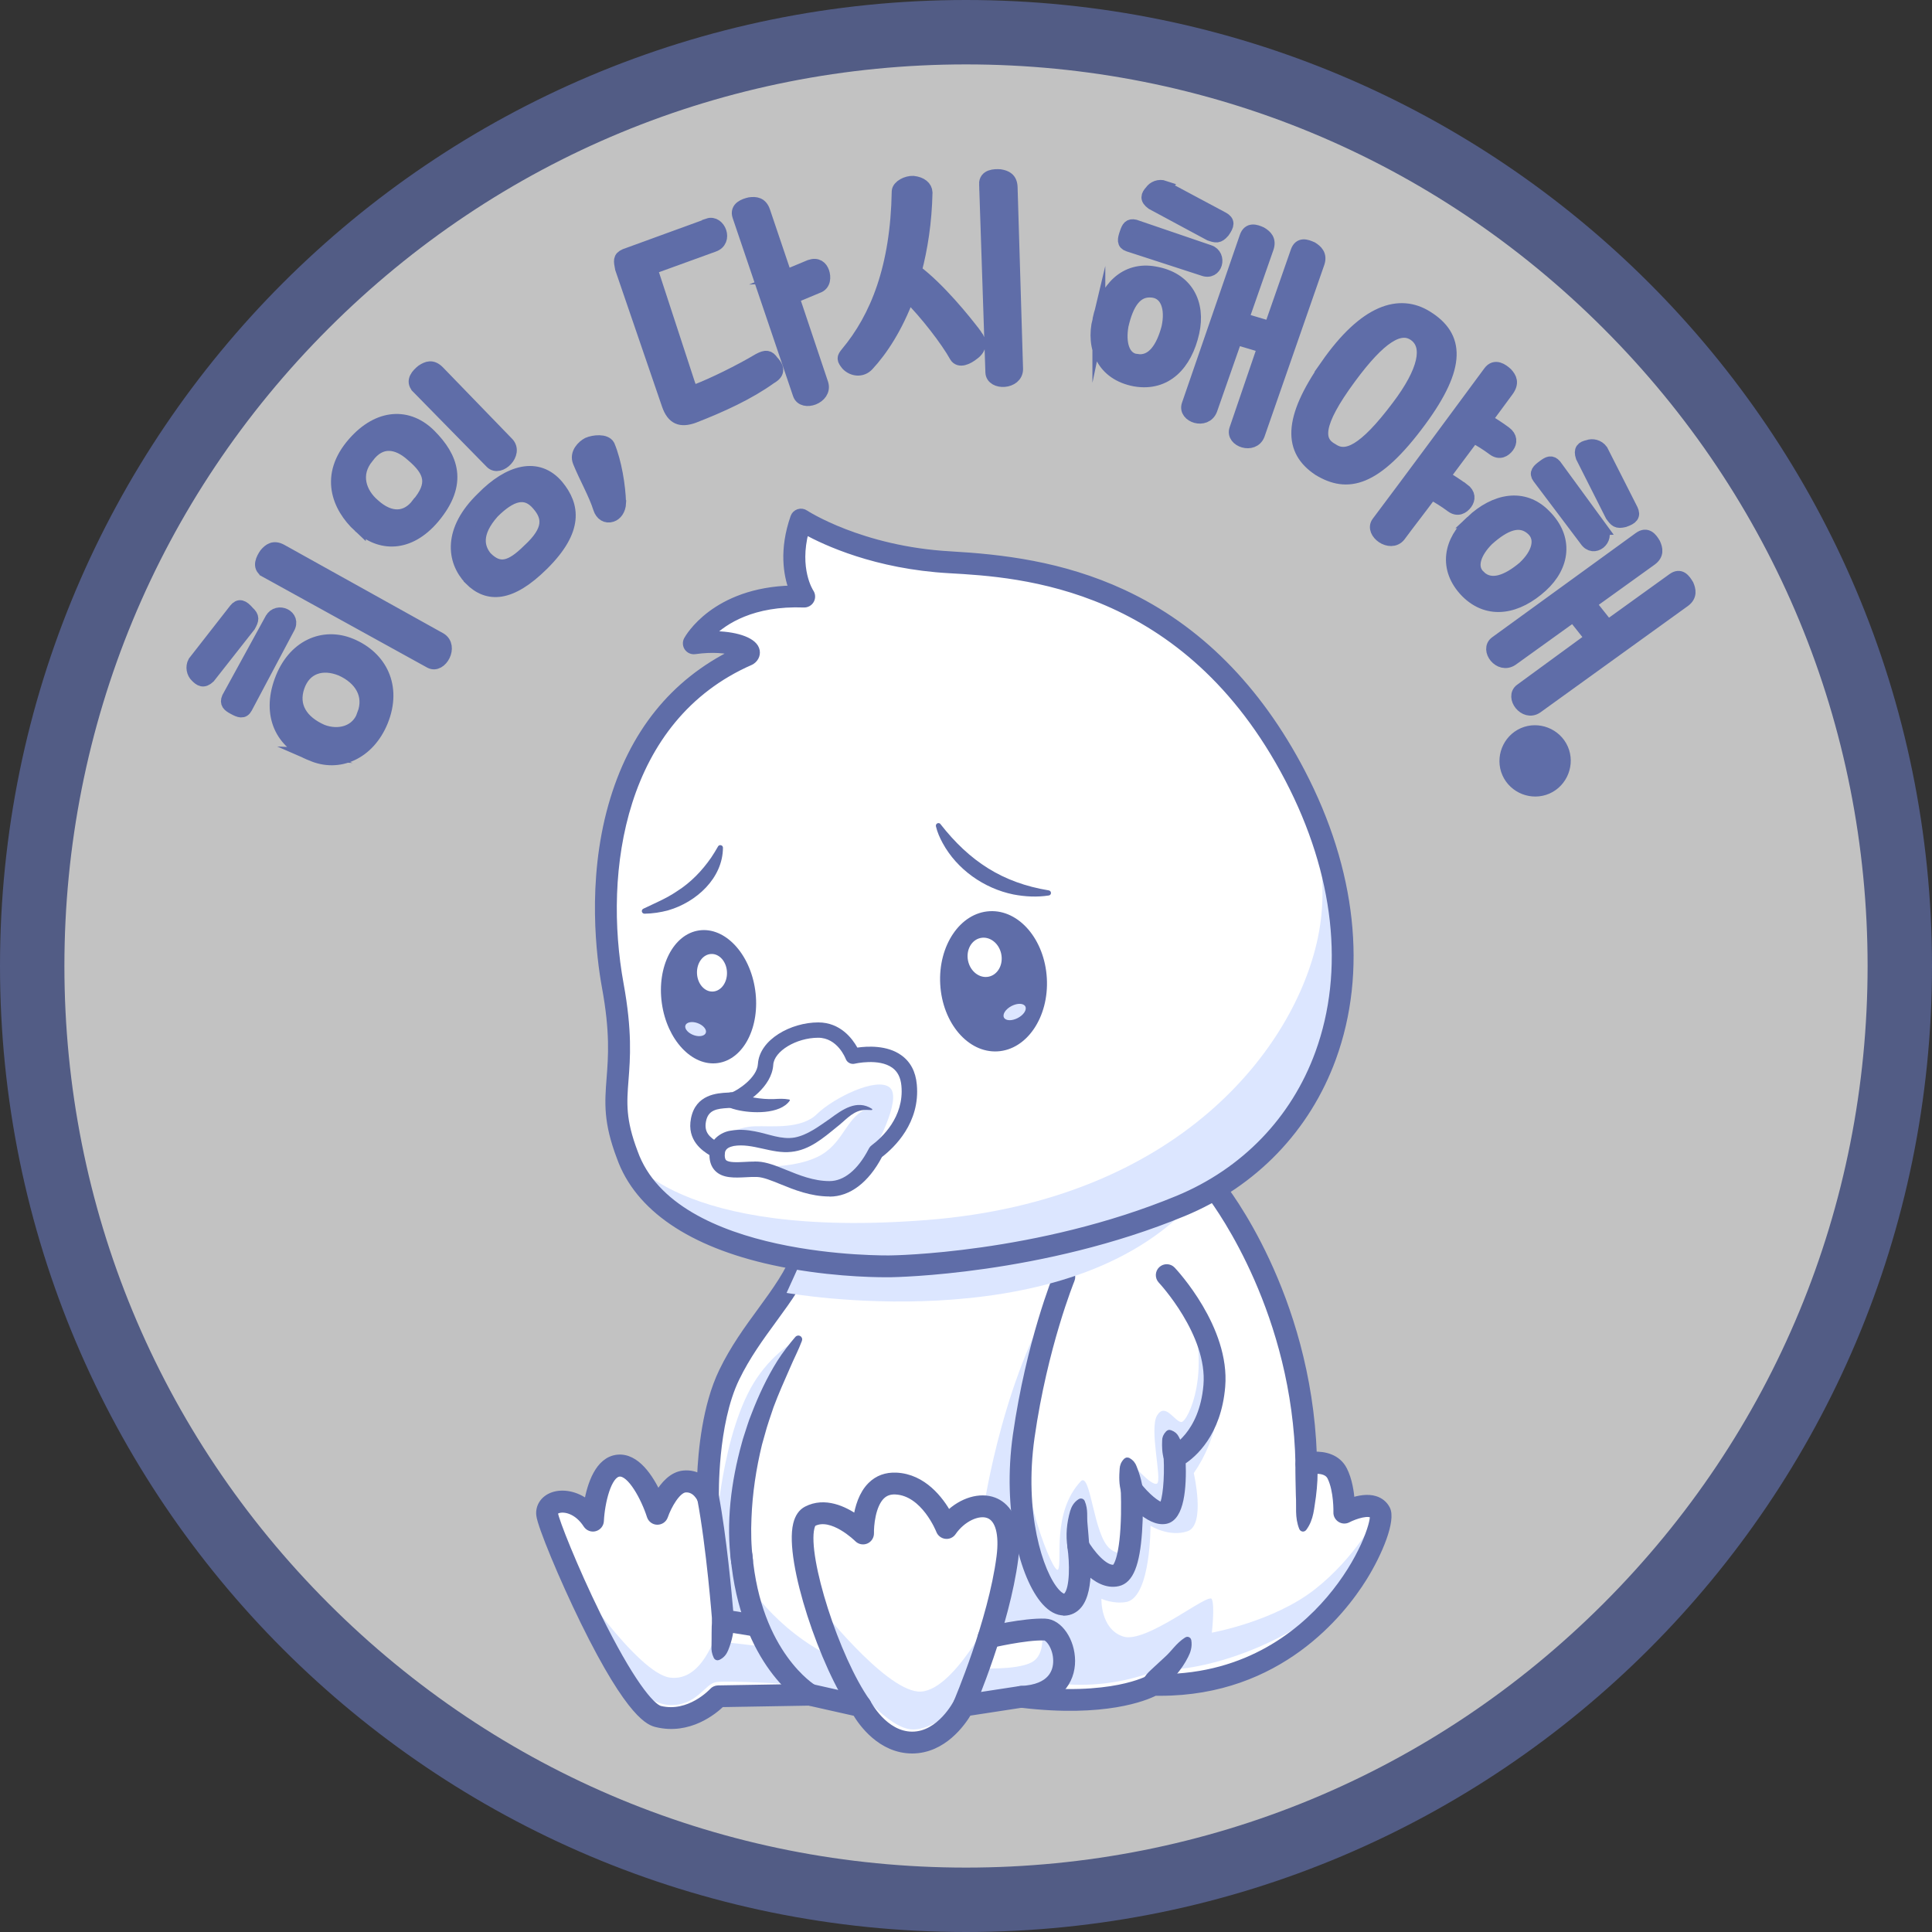 <?xml version="1.0" encoding="UTF-8"?><svg xmlns="http://www.w3.org/2000/svg" viewBox="0 0 300 300"><rect x="0" y="0" width="300" height="300" fill="#333333" stroke="none"/><defs><style>.cls-1{fill:#dce6ff;}.cls-2{fill:#fff;}.cls-3{fill:none;}.cls-4{stroke-linecap:round;stroke-linejoin:round;}.cls-4,.cls-5{stroke:#5f6da8;}.cls-4,.cls-5,.cls-6{fill:#5f6da8;}.cls-5{stroke-miterlimit:10;stroke-width:2px;}.cls-7{opacity:.7;}</style></defs><g id="base"><rect class="cls-3" width="300" height="300"/></g><g id="_레이어_2"><g class="cls-7"><path class="cls-2" d="M150,295c-79.95,0-145-65.05-145-145S70.05,5,150,5s145,65.05,145,145-65.05,145-145,145Z"/><path class="cls-6" d="M150,10c37.4,0,72.55,14.56,98.99,41.01,26.44,26.44,41.01,61.6,41.01,98.99s-14.56,72.55-41.01,98.99c-26.44,26.44-61.6,41.01-98.99,41.01s-72.55-14.56-98.99-41.01c-26.44-26.44-41.01-61.6-41.01-98.99s14.56-72.55,41.01-98.99c26.44-26.44,61.6-41.01,98.99-41.01M150,0C67.16,0,0,67.16,0,150s67.16,150,150,150,150-67.16,150-150S232.84,0,150,0h0Z"/></g><path class="cls-5" d="M30.17,102.81l6.37-8.16c.61-.74,1.13-.56,1.98.42.82.75.7,1.15.18,2.1l-6.26,7.96c-.86.81-1.37.43-1.93-.13-.54-.5-.75-1.44-.34-2.19ZM42.14,96.13c.93-1.7,3.74-.46,2.6,1.43l-6.54,12.32c-.43.79-.99.59-1.94.07-.75-.41-1.18-.75-.83-1.58l6.7-12.23ZM41.25,88.67c-1.18-.65-.49-1.91,0-2.62.59-.7,1.27-1.2,2.42-.57l24.69,13.74c1.89,1.14.07,4.45-1.54,3.57l-25.57-14.11ZM48.42,117.17c-4.73-1.77-6.74-6.15-4.83-11.42,1.96-5.44,6.62-7.4,10.88-5.63,4.64,1.93,6.96,6.48,4.81,11.82-2.06,5.08-6.73,7.04-10.87,5.23ZM56.46,110.91c1.12-2.98-.43-5.57-3.48-6.94-2.9-1.18-5.64-.37-6.68,2.65s.5,5.46,3.73,6.87c2.5.96,5.49.29,6.44-2.58Z"/><path class="cls-5" d="M55.8,81.73c-3.3-3.07-5.25-7.91-.84-12.92,3.87-4.41,8.48-4.55,11.81-1.19,3.33,3.36,5.03,7.37.49,12.76-3.8,4.47-8.26,4.33-11.46,1.35ZM64.88,78.3c2.59-3.08,2.12-5.08-.92-7.64-2.28-2.05-4.89-2.44-6.88.29-2.27,2.7-1.14,5.69.92,7.45,2.66,2.43,5.21,2.12,6.87-.1ZM64.86,60.13c-.98-.99.04-2,.71-2.54.77-.51,1.53-.82,2.48.14l10.74,11.09c1.55,1.57-1.2,4.29-2.49,2.98l-11.44-11.66ZM73.01,89.88c-2.66-2.81-3.28-7.52,1.9-12.53,4.19-4.28,8.61-5.44,11.62-1.89,2.53,3.07,3.12,6.79-2.28,12.15-4.99,4.94-8.49,5.06-11.24,2.28ZM82.1,85.43c3.35-3.07,3.17-5.11,1.49-7.06-1.96-2.36-4.29-1.58-7.04,1.15-2.91,3.27-2.35,5.56-1.11,7.06,2.09,2.11,3.91,1.58,6.66-1.15Z"/><path class="cls-5" d="M96.22,78.09c-.05,1.06-.61,1.76-1.23,1.96-.84.29-1.59-.18-1.89-1.12-.72-2.28-2.17-4.77-3.16-7.21-.55-1.31.6-2.41,1.36-2.81.92-.4,2.71-.57,3.18.3,1.06,2.54,1.66,6.26,1.73,8.87Z"/><path class="cls-5" d="M109.98,34.89c1.66-.57,2.95,2.51.82,3.24l-9.73,3.53,5.89,18.01c.23.68.65,1.35,1.23.96,2.48-.95,6.68-3,9.68-4.79,1.09-.56,1.49-.51,2.05.3,1.32,1.36.52,2.06-.32,2.54-3.28,2.36-7.51,4.33-11.96,6.05-1.92.66-3.14.27-3.89-1.9l-7.25-21.16c-.21-1.17-.37-1.63.58-2.05l12.9-4.7ZM122,42.9l3.79-1.58c1.11-.38,1.72.17,1.99.94.25.72.27,1.9-.79,2.27l-3.87,1.61,4.52,13.48c.63,2.12-2.95,3.34-3.54,1.59l-9.38-27.66c-.44-1.28.88-1.73,1.72-1.92.91-.12,1.75-.03,2.17,1.21l3.4,10.06Z"/><path class="cls-5" d="M151.54,52.08c.71.96.75,2-.44,2.85-.88.71-2.16,1.29-2.69.37-1.35-2.43-4.56-6.63-7.37-9.41-1.85,4.97-4.19,8.48-6.32,10.77-.91.98-2.31.8-3.15-.07-.66-.83-.67-1.01-.06-1.75,4.62-5.53,7.76-13.34,7.96-25.14.06-.77,1.34-1.44,2.34-1.39,1.22.14,1.96.74,1.99,1.59-.1,4.64-.76,8.72-1.67,12.17,3.61,2.71,7.57,7.56,9.41,10.01ZM153.03,28.62c-.05-1.35,1.39-1.4,2.25-1.34.91.15,1.68.48,1.73,1.78l.85,28.25c0,2.21-3.79,2.34-3.85.5l-.97-29.19Z"/><path class="cls-5" d="M170.63,49.68c1.02-4.93,4.16-8.14,8.67-7.31,4.99.85,6.94,4.74,5.93,9.25-1.1,4.9-4.18,8.22-8.99,7.39-4.96-.93-6.65-5.03-5.61-9.33ZM176.52,55.97c2.49.37,4-1.96,4.83-5.1.66-3.05-.2-5.39-2.35-5.65-2.6-.32-3.97,1.88-4.76,5.32-.47,2.64.09,5.17,2.28,5.44ZM187.77,39.03c1.83.62,1.1,3.61-.96,2.81l-11.6-3.77c-.81-.28-.71-.86-.36-1.88.3-.89.54-1.29,1.37-1.1l11.54,3.94ZM180.81,29.05l9.09,4.86c.88.49.79,1.03.06,2.06-.77.88-1.12.76-2.09.43l-8.96-4.82c-.95-.7-.77-1.21-.17-1.87.39-.58,1.23-.96,2.08-.67ZM192.91,49.58l4.36,1.3,4.12-11.81c.44-1.28,1.42-.94,2.32-.54.67.42,1.4,1.05.98,2.28l-9.29,26.69c-.8,2.06-4.12.92-3.52-.82l4.39-12.86-4.36-1.3-3.88,11.09c-.83,2.14-4.15,1.01-3.55-.74l8.99-26.08c.45-1.32,1.51-.96,2.34-.58.75.45,1.4,1.05.98,2.28l-3.88,11.09Z"/><path class="cls-5" d="M206.02,56.75c5.98-8.56,11.3-10.17,15.54-7.5,4.79,2.98,5.23,7.54-1.07,16.09-7,9.49-11.33,10.21-15.69,7.56-4.47-2.96-4.67-7.69,1.23-16.15ZM206.84,69.82c2.15,1.48,4.94.35,10.22-6.67,4.18-5.52,4.98-9.41,2.66-11.12s-5.49.32-10.13,6.62c-5.37,7.28-5.1,9.88-2.75,11.17ZM227.21,76c.94.69.9,1.5.42,2.16-.48.65-1.28,1.13-2.22.43-1.12-.83-2.08-1.42-3.17-2-1.76,2.39-3.52,4.62-4.96,6.58-1.38,1.72-4.42-.52-3.33-2.01,5.44-7.23,12.78-17.19,17.35-23.38.85-1.16,1.98-.33,2.61.25.62.68,1.02,1.42.14,2.62l-3.34,4.53c1,.62,1.95,1.22,3,1.99.94.69.88,1.54.42,2.16-.48.65-1.28,1.13-2.22.43-1.12-.83-2.08-1.42-3.13-1.97-1.47,1.99-3.11,4.14-4.63,6.2,1.03.65,1.99,1.24,3.04,2.02Z"/><path class="cls-5" d="M228.51,81.02c3.66-3.46,8.07-4.28,11.3-1.01,3.6,3.55,2.96,7.87-.45,10.97-3.71,3.38-8.15,4.34-11.6.9-3.53-3.61-2.57-7.93.76-10.86ZM229.73,89.55c1.82,1.73,4.4.68,6.88-1.41,2.29-2.12,2.93-4.54,1.32-5.98-1.95-1.75-4.33-.74-6.95,1.62-1.9,1.89-2.89,4.28-1.25,5.76ZM246.83,93.72l2.83,3.56,10.15-7.31c1.09-.8,1.7.04,2.21.89.31.72.55,1.66-.51,2.43l-22.92,16.53c-1.83,1.23-3.9-1.61-2.42-2.69l10.97-8.02-2.83-3.56-9.54,6.86c-1.91,1.28-3.98-1.55-2.49-2.64l22.32-16.2c1.13-.82,1.79.09,2.25.87.36.8.55,1.66-.51,2.43l-9.54,6.86ZM248.66,82.12c1.14,1.56-1.17,3.58-2.4,1.75l-7.34-9.74c-.5-.69-.09-1.11.79-1.75.76-.56,1.18-.75,1.76-.11l7.2,9.85ZM248.69,69.96l4.66,9.19c.44.91.06,1.3-1.14,1.72-1.14.27-1.35-.02-1.96-.85l-4.58-9.08c-.37-1.12.06-1.44.93-1.63.65-.25,1.56-.08,2.09.65Z"/><path class="cls-5" d="M242.53,116.32c1,2.27-.06,4.99-2.33,5.99-2.27,1-4.99-.06-5.99-2.33-1-2.27.06-4.99,2.33-5.99,2.27-1,4.99.06,5.99,2.33Z"/><path class="cls-2" d="M188.67,184.59s13.7,17.04,14.19,42.71c0,0,3.59-.93,4.8,1.49,1.21,2.42,1.09,6.06,1.09,6.06,0,0,4.36-2.3,5.57,0,1.21,2.3-8.72,27.49-35.24,26.77,0,0-5.93,3.63-20.47,1.86l-8.96,1.37s-2.83,5.73-7.99,5.73-7.99-5.65-7.99-5.65l-7.91-1.78-14.21.24s-3.96,4.44-9.29,3.15c-5.33-1.29-17.04-28.99-17.28-31.41-.24-2.42,4.44-3.15,7.11.97,0,0,.4-8.15,3.96-8.52,3.55-.36,6.06,7.47,6.06,7.47,0,0,1.61-4.76,4.2-5.01,2.58-.24,3.63,2.42,3.63,2.42,0,0-.32-11.47,3.31-18.97,3.63-7.51,9.32-12.43,11.56-18.73,2.25-6.3,51.54-15.26,63.87-10.17Z"/><path class="cls-2" d="M112.13,250s-.32-10.37-1.81-15.27c-1.49-4.9-2.52-4.76-4.03-4.68-1.51.08-3.86,4.15-3.86,4.15,0,0-.13.47-.7-.14s-2.67-7.13-5.92-6.44c-3.25.69-3.86,7.64-3.86,7.64l-.4.12s-2.96-2.94-5.24-2.06c-2.28.88-.86,3.28-.34,4.92.52,1.64,5.91,14.87,10.71,22.17,4.8,7.3,5.32,6.52,8.3,6.33,2.97-.19,5.87-3.34,6.56-3.35.68-.01,12.46.02,12.56-.24s0-1.26,0-1.26c0,0-2.03-2.07-2.14-2.2-.11-.13-2.75-4.39-3.24-4.94-.49-.56-1.61-2.42-1.61-2.42l-4.09-.65-.88-.48v-1.21Z"/><path class="cls-2" d="M126.6,249.15s-3.45-10.13-1.31-13.26c2.15-3.13,8.17,1.72,8.17,1.72l.57-.08s-.76-6.32,4.26-7.12c5.02-.8,8.46,6.34,8.46,6.34l.44.24s2.86-3.84,6.54-2.91c3.67.94,3.15,6.27,2.36,10.02-.79,3.75-2.39,9.58-2.39,9.58l.41.42s5.35-1.17,7.61-1.08c2.26.09,4.03,2.21,3.39,6.17-.64,3.97-4.66,4.01-7.38,4.43-2.72.42-7.27,1.32-7.27,1.32,0,0-.81.07-1.34.83-.53.76-2.42,4.66-7.46,4.82-5.05.16-8.17-4.82-10.41-9.73s-4.65-11.7-4.65-11.7Z"/><path class="cls-1" d="M88.37,244.04s10.57,15.82,15.68,16.46c5.12.64,6.99-6.84,7.33-6.72.33.12.6,1.15.6,1.15l6.91.79,3.54,4.21,1.3,1.64s-10.77-.67-12.56-.37c-1.79.3-3.03,3.81-7.33,3.54-4.3-.27-7.96-6.09-7.96-6.09,0,0-3.78-6.54-3.88-6.66-.09-.12-3.63-7.95-3.63-7.95Z"/><path class="cls-1" d="M111.11,238.36s.9-16.26,6.43-24.4c3.01-4.42,6.43-5.99,6.43-5.99,0,0-12.45,15.72-8.37,37.19l1.18,4.96.38,1.03s-.76.94-.91.91c-.15-.03-2.9-.31-2.9-.31l-.89-.99-1.36-12.39Z"/><path class="cls-1" d="M115.61,245.16s4.41,7.82,14.1,12.42l-2.75-8.44s10.17,13.04,15.58,13.52,12.03-13,12.03-13l-2.68,9.38s5.83.35,8.25-.89c2.42-1.23,1.57-5.15,1.57-5.15,0,0,1.54-.09,2.85,2s.11,6.72-1.97,7.47c-2.08.76-9.92,1.6-10.49,1.72-.57.12-1.98.32-1.98.32l-.07-.67s-4.53,4.75-8.33,4.71c-3.79-.04-9.41-7.27-9.41-7.27l.58,2.5s-1.43.36-1.55.36-4.55-1.17-4.72-1.01-2.54-1.26-2.54-1.26c0,0-7.86-8.17-8.49-16.74Z"/><path class="cls-1" d="M152.79,233.94s3.2-21.61,12.33-34.69c0,0-4.69,13.79-5.96,22.52-1.27,8.73,4.48,23.08,5.15,21.93.67-1.15-1.03-8.9,3.57-13.75,1.51-1.21,1.92,8.47,4.48,10.54,2.56,2.07,2.66-1.94,2.66-1.94,0,0,1.03-3.27,1.03-5.33s-.67-5.65-.67-5.65v-.73s3.51,4.14,4.3,3.51c.79-.64-1.27-8.51,0-10.57,1.27-2.06,2.72.97,3.75,1.03,1.03.06,5.09-8.43.73-19.02,0,0,3.06,4.67,4.47,9.82,1.41,5.15.56,11.59-3.26,17.14,0,0,1.88,8.05-.97,9.02-2.85.97-5.75-.85-5.75-.85,0,0,.06,10.84-3.63,11.81-2.12.42-3.99-.48-3.99-.48,0,0-.19,4.72,3.39,5.87,3.57,1.15,13.26-6.9,13.75-5.81s0,5.21,0,5.21c0,0,9.57-1.7,15.99-6.72,6.42-5.03,9.75-11.63,9.75-11.63,0,0,.55,5.85-5.99,12.49-6.54,6.64-18.54,11.37-26.74,11.64l1.02-1.12s-7.69,4.51-18.27,3.19c0,0,2.04-1.93,1.09-5.2-.95-3.26-2.4-3.57-2.4-3.57l-8.05,1.4-.76-.65s3.19-10.98,2.7-15.2-3.71-4.22-3.71-4.22Z"/><path class="cls-4" d="M141.65,271.78c-4.91,0-7.88-4.28-8.78-5.8l-7.25-1.63-13.58.23c-1.2,1.16-5.06,4.34-10.08,3.12-.99-.24-4.01-.97-11.34-15.92-3.29-6.71-6.69-14.91-6.85-16.54-.14-1.36.68-2.55,2.08-3.04,1.5-.52,3.55-.21,5.33,1.16.49-2.77,1.7-6.67,4.72-6.98,2.93-.29,5.08,3.09,6.27,5.64.88-1.47,2.21-3.02,3.99-3.18,1.01-.09,1.88.15,2.58.55.16-4.01.82-11.11,3.39-16.43,1.75-3.63,3.92-6.6,6.02-9.47,2.24-3.07,4.36-5.97,5.49-9.14.47-1.32,2.05-2.54,4.96-3.84,6.29-2.8,18.45-5.67,30.98-7.33,6.56-.87,22.58-2.57,29.51.29.19.08.35.2.48.36.56.7,13.5,17.06,14.41,42.09,1.67-.08,3.74.37,4.72,2.33.77,1.53,1.05,3.44,1.16,4.82,1.09-.36,2.5-.64,3.68-.27.8.25,1.43.76,1.81,1.49.92,1.75-1.16,6.84-3.59,10.74-3.37,5.41-13.11,17.79-31.59,17.79-.27,0-.55,0-.83,0-1.47.75-7.79,3.41-20.74,1.86l-8.22,1.26c-.93,1.57-3.89,5.84-8.76,5.84ZM125.75,261.96c.09,0,.18,0,.26.03l7.91,1.78c.35.08.65.31.81.63.02.05,2.57,4.99,6.92,4.99s6.89-5.02,6.92-5.07c.17-.35.51-.59.89-.65l8.96-1.37c.11-.02.22-.02.33,0,13.83,1.69,19.65-1.66,19.7-1.69.19-.12.42-.18.65-.17,13.73.38,22.46-6.39,27.35-12.14,5.1-5.99,6.88-11.82,6.76-12.93-.54-.75-2.83,0-3.91.57-.38.2-.83.18-1.19-.05-.36-.23-.58-.63-.56-1.05,0-.03.09-3.36-.96-5.48-.76-1.52-3.41-.87-3.44-.87-.35.09-.73.01-1.02-.21-.29-.22-.47-.56-.47-.93-.44-23.31-12.11-39.58-13.74-41.74-4.6-1.72-15.01-1.73-27.99-.02-12.32,1.63-24.23,4.43-30.32,7.14-3.17,1.41-3.62,2.29-3.68,2.45-1.25,3.5-3.46,6.54-5.81,9.75-2.04,2.79-4.14,5.67-5.8,9.1-3.46,7.15-3.19,18.31-3.19,18.42.02.58-.39,1.09-.96,1.21-.57.12-1.14-.19-1.36-.74-.03-.07-.76-1.82-2.41-1.67-1.23.12-2.62,2.57-3.18,4.2-.17.49-.62.81-1.15.81-.52,0-.97-.34-1.13-.83-.89-2.78-3.03-6.82-4.79-6.64-1.72.18-2.74,4.51-2.88,7.39-.03.52-.38.96-.89,1.1-.5.14-1.03-.07-1.32-.51-1.47-2.28-3.49-2.61-4.42-2.28-.52.18-.5.44-.49.54.12,1.02,3.01,8.38,6.65,15.78,5.02,10.23,8.32,14.24,9.72,14.58,4.54,1.1,8.07-2.74,8.11-2.78.22-.25.54-.39.87-.4l14.21-.24s.01,0,.02,0ZM213.21,235.29h0s0,0,0,0Z"/><path class="cls-4" d="M165.21,250.35c-1.01,0-2-.54-2.95-1.59-3.42-3.81-6.15-14.2-4.48-25.94,2.06-14.39,6.2-24.57,6.38-24.99.25-.61.95-.9,1.56-.65.61.25.9.95.65,1.56-.04.1-4.21,10.34-6.22,24.42-1.67,11.7,1.27,21.08,3.89,24,.53.59.95.8,1.17.8,0,0,0,0,.01,0,.16,0,.31-.05.47-.25.97-1.17.91-5.07.56-7.46-.08-.57.25-1.12.79-1.31.55-.19,1.15.04,1.43.54.83,1.45,3.05,4.32,4.63,3.97,0,0,1.04-.63,1.38-6.06.19-3.05.05-6.01.05-6.04-.02-.52.29-1,.79-1.18.49-.18,1.05-.02,1.36.4,1.29,1.69,3.07,3.18,3.79,3.19.55-.7.89-4.16.72-7.43-.03-.49.25-.95.7-1.15.19-.09,4.83-2.37,5.48-10.09.67-7.97-6.99-16.19-7.07-16.27-.45-.48-.43-1.24.05-1.69.48-.45,1.24-.43,1.69.05.35.37,8.47,9.09,7.71,18.12-.62,7.36-4.49,10.6-6.14,11.66.15,4.06-.22,8.66-2.56,9.16-1.38.29-2.88-.62-4.09-1.68,0,1.01-.04,2.18-.12,3.37-.35,5.11-1.34,7.58-3.23,8-1.79.4-3.46-.63-4.74-1.87-.03,1.94-.33,4.09-1.36,5.33-.58.7-1.35,1.08-2.23,1.11-.03,0-.07,0-.1,0Z"/><path class="cls-4" d="M166.26,240.23c-.3-1.84-.12-3.67.39-5.45.18-.59.48-1.18,1.13-1.58.07-.04.16-.01.19.06.52,1.25.27,2.19.4,3.41.07.95.22,2.36.27,3.29.06,1.49-2.1,1.74-2.38.28h0Z"/><path class="cls-4" d="M174.6,231.63c-.36-1.15-.33-2.36-.24-3.55.03-.38.13-.78.56-1.22.05-.05.13-.06.2-.03.54.3.75.65.89,1.01.28.7.52,1.42.7,2.15.1.43.22.86.17,1.3-.06,1.29-1.85,1.55-2.28.35h0Z"/><path class="cls-4" d="M181.24,226.52c-.3-.91-.32-1.89-.28-2.85,0-.33.1-.67.5-1.09.05-.05.13-.07.19-.04.55.2.78.47.93.76.45.85.86,1.74.99,2.69.16,1.44-1.87,1.89-2.34.54h0Z"/><path class="cls-4" d="M133.66,266.13c-.38,0-.75-.18-.98-.51-4.83-6.83-10.41-23.26-9.02-28.95.27-1.11.8-1.88,1.58-2.28,2.84-1.47,5.87,0,7.76,1.32.25-1.63.84-3.72,2.23-5.09,1.05-1.04,2.37-1.52,3.94-1.45,4.22.19,6.85,3.72,8.09,5.92,2.09-2.03,4.91-2.91,7.1-2.07,1.57.6,4.09,2.57,3.26,9-1.34,10.34-6.64,22.77-6.87,23.29-.26.61-.97.89-1.57.63-.61-.26-.89-.97-.63-1.57.05-.13,5.4-12.65,6.69-22.65.45-3.51-.18-5.86-1.74-6.46-1.62-.62-4.1.59-5.53,2.68-.25.37-.69.57-1.13.51-.44-.05-.82-.35-.98-.76-.02-.06-2.34-5.93-6.81-6.13-.87-.04-1.58.21-2.15.76-1.48,1.45-1.72,4.65-1.69,5.76.01.49-.28.95-.73,1.14-.45.19-.98.09-1.33-.27-.04-.04-3.96-3.92-6.83-2.44-.07.04-.23.23-.35.72-1.13,4.61,3.88,20.26,8.65,27,.38.54.25,1.29-.29,1.67-.21.15-.45.22-.69.22Z"/><path class="cls-4" d="M158.61,264.68c-.64,0-1.17-.5-1.2-1.14-.03-.66.48-1.22,1.14-1.25,4.79-.22,5.5-2.84,5.49-4.39,0-2.08-1.22-3.65-1.85-3.67-2.95-.11-8.34,1.17-8.4,1.18-.64.15-1.29-.24-1.44-.89-.15-.64.24-1.29.89-1.44.23-.06,5.77-1.37,9.05-1.24,2.2.08,4.14,2.92,4.15,6.06.01,3.11-2.03,6.53-7.78,6.79-.02,0-.04,0-.06,0Z"/><path class="cls-4" d="M177.9,261.86c-.19-1.2,1.02-2.01,1.74-2.73.39-.35,1.17-1.08,1.56-1.44,1.14-1.01,1.75-2.14,3.11-3.01.07-.05.17,0,.18.08.15.88-.1,1.66-.46,2.34-.93,1.87-2.39,3.42-3.83,4.89,0,0-.02.02-.02.02h0s.07-.18.08-.25c.02-.09.03-.26,0-.38.26,1.56-1.99,2.01-2.35.47h0Z"/><path class="cls-4" d="M204.05,227.25c.12,1.73,0,3.4-.21,5.1-.29,1.72-.3,3.45-1.42,4.93-.05.07-.17.05-.2-.03-.69-1.7-.38-3.29-.5-5.02-.03-1.43-.09-3.52-.07-4.91.05-1.53,2.24-1.59,2.39-.08h0Z"/><path class="cls-4" d="M125.75,264.35c-.2,0-.41-.05-.6-.16-.4-.23-9.72-5.79-11.21-22.57-.06-.66.43-1.24,1.09-1.3.66-.06,1.24.43,1.3,1.09,1.37,15.46,9.94,20.66,10.03,20.71.57.33.76,1.07.43,1.64-.22.38-.62.6-1.04.6Z"/><path class="cls-4" d="M116.79,253.53c-.06,0-.13,0-.19-.02l-4.52-.73c-.55-.09-.96-.54-1-1.09,0-.11-.9-11.57-2.32-19-.12-.65.3-1.28.95-1.4.65-.13,1.28.3,1.4.95,1.21,6.31,2.03,15.4,2.28,18.33l3.59.58c.65.11,1.1.72.99,1.37-.09.59-.6,1.01-1.18,1.01Z"/><path class="cls-4" d="M114.04,242.61c-.83-6.15-.02-12.46,1.63-18.41.07-.28.23-.83.33-1.11.36-1.06.69-2.25,1.12-3.27,1.08-2.83,2.41-5.69,4.02-8.25.81-1.29,1.77-2.5,2.75-3.66.07-.08.22,0,.17.11-.52,1.4-1.25,2.77-1.83,4.15-.9,2.05-1.81,4.08-2.59,6.18-.42,1.26-1.03,2.98-1.35,4.24-.1.36-.35,1.26-.45,1.6-.92,3.77-1.5,7.62-1.65,11.49-.1,2.18-.05,4.41.22,6.56.17,1.54-2.06,1.89-2.37.36h0Z"/><path class="cls-4" d="M113.46,251.61c.06,1.55-.28,3.04-.86,4.47-.2.47-.5.94-1.13,1.22-.07.03-.15,0-.18-.07-.29-.62-.33-1.07-.31-1.53.04-1.32-.02-2.83.09-4.13.16-1.47,2.29-1.42,2.39.04h0Z"/><path class="cls-1" d="M122.13,200.76s42.06,7.54,62.28-13.18c0,0-7.62-.48-16.79,0-9.17.48-27.09,5.33-28.22,5.49s-11.3.65-11.3.65c0,0-2.96.14-3.29,1.05-.34.91-2.67,5.99-2.67,5.99Z"/><path class="cls-2" d="M138.26,196.62s-34.4.81-40.85-17.28c-3.88-10.17.48-11.3-2.26-26.32-2.75-15.02-1.61-41.5,20.91-51.35,1.21-.81-2.5-2.58-8.32-1.78,0,0,4.2-7.75,17.12-7.27,0,0-3.07-4.52-.48-11.95,0,0,8.72,5.81,23.09,6.62,14.37.81,38.27,3.71,53.61,33.1,15.34,29.39,5.61,57.2-17.76,66.85-22.28,9.2-45.05,9.37-45.05,9.37Z"/><path class="cls-2" d="M111.38,178.84c.04-.47-3.63-1.33-2.91-4.97.73-3.63,4.66-2.79,5.63-3.15.97-.36,4.6-2.54,4.78-5.45.18-2.91,4.3-5.33,8.17-5.33s5.39,4.06,5.39,4.06c0,0,8.11-2,8.72,4.48.61,6.48-5.03,10.23-5.15,10.35-.12.12-2.54,5.75-7.21,5.75s-8.42-2.91-11.2-3.03c-2.79-.12-6.6,1.09-6.24-2.72Z"/><path class="cls-1" d="M112.16,176.48c.08-.08,2.4-1.51,5.05-1.59,2.64-.08,7.21.5,9.67-1.92,2.46-2.42,9.29-5.85,11.3-4.08,2.02,1.78-2.62,9.95-2.62,9.95,0,0-1.17,3.36-3.11,4.25s-3.54,1.73-5.27,1.39-5.92-2.59-6.2-2.67-2.92-.65-2.92-.65c0,0,6.07.24,9.58-1.9,3.51-2.14,3.9-6.06,7.18-7.15,0,0-1.01-.88-3.73.94-2.72,1.82-5.74,4.42-8.59,4.74-2.85.31-6.24-1.44-7.51-1.44s-2.83.12-2.83.12Z"/><path class="cls-1" d="M97.41,179.35s7.47,13.16,46.55,10.09c39.08-3.07,57.12-26.73,60.68-43.84,2.58-12.19-2.64-23.39-2.64-23.39,0,0,15.51,30.64-2.64,53.2,0,0-7.37,9.62-25.39,15.21-18.02,5.59-40.34,7.86-55.1,3.82-14.76-4.04-20-9.89-21.46-15.1Z"/><path class="cls-4" d="M137.53,197.83c-2.32,0-9.59-.15-17.53-1.89-12.73-2.79-20.93-8.38-23.72-16.19-2.11-5.54-1.88-8.52-1.59-12.3.26-3.37.56-7.19-.73-14.21-.82-4.5-2.37-16.24,1-28.16,3.16-11.15,9.57-19.14,19.07-23.8-1.21-.33-3.29-.6-6.13-.2-.45.06-.89-.13-1.15-.5-.26-.37-.28-.86-.07-1.25.18-.33,4.27-7.62,16.28-7.91-.77-2.14-1.51-6,.28-11.13.12-.35.4-.62.75-.74.35-.12.74-.07,1.05.14.08.06,8.66,5.64,22.49,6.42,7.92.45,17.32,1.5,26.88,5.94,11.58,5.38,20.9,14.73,27.73,27.8,7.98,15.29,9.7,31.08,4.83,44.45-4,10.99-12.24,19.54-23.2,24.07-22.04,9.1-44.85,9.45-45.49,9.46-.07,0-.33,0-.75,0ZM110.6,98.5c3.45,0,6.25.87,6.79,2.27.27.71.01,1.46-.66,1.91-.06.04-.12.07-.18.1-20.07,8.77-23.43,32.44-20.21,50.04,1.34,7.33,1.02,11.49.76,14.83-.28,3.61-.48,6.22,1.44,11.28,6.11,17.1,39.37,16.51,39.71,16.51,0,0,.01,0,.02,0,.23,0,22.81-.27,44.6-9.28,10.33-4.27,18.1-12.32,21.86-22.67,4.63-12.73,2.96-27.83-4.7-42.52-15.87-30.4-41.62-31.84-52.62-32.46-11.42-.64-19.3-4.34-22.32-6.01-1.54,5.85.68,9.32.78,9.47.25.37.27.86.05,1.25-.22.39-.64.63-1.09.61-7.93-.3-12.33,2.6-14.43,4.67.07,0,.14,0,.21,0Z"/><path class="cls-6" d="M146.06,128c4.49,5.72,9.56,9.07,16.8,10.26.22.04.37.25.33.47-.03.17-.17.3-.34.32-1.8.28-3.66.19-5.49-.16-4.56-.93-8.76-3.88-10.99-7.99-.44-.82-.82-1.65-1.04-2.59-.05-.22.08-.44.3-.49.17-.04.34.03.43.17h0Z"/><path class="cls-6" d="M112.26,131.62c-.02,4.77-4.17,8.48-8.49,9.73-1.2.33-2.45.51-3.69.53-.22,0-.41-.17-.42-.39,0-.18.1-.32.25-.39,1.79-.86,3.59-1.6,5.23-2.72,2.12-1.34,3.89-3.18,5.31-5.24.37-.54.72-1.14,1.05-1.71.19-.35.76-.2.76.19h0Z"/><ellipse class="cls-6" cx="154.27" cy="152.38" rx="8.29" ry="10.9" transform="translate(-8.31 8.9) rotate(-3.22)"/><ellipse class="cls-2" cx="152.89" cy="148.65" rx="2.63" ry="3.07" transform="translate(-27.7 35.26) rotate(-12.07)"/><ellipse class="cls-1" cx="157.55" cy="157.15" rx="1.87" ry="1.05" transform="translate(-54.84 90.76) rotate(-27.57)"/><ellipse class="cls-6" cx="110.02" cy="154.78" rx="7.32" ry="10.4" transform="translate(-20.47 16.81) rotate(-8)"/><ellipse class="cls-2" cx="110.55" cy="151.06" rx="2.33" ry="2.92" transform="translate(-6.12 4.67) rotate(-2.36)"/><path class="cls-1" d="M106.42,159.26c-.14.52.46,1.19,1.34,1.49.88.3,1.71.11,1.85-.41.14-.52-.46-1.19-1.34-1.49-.88-.3-1.71-.11-1.85.41Z"/><path class="cls-6" d="M128.82,185.79c-2.93,0-5.53-1.05-7.61-1.9-1.43-.58-2.67-1.09-3.64-1.13-.53-.02-1.11,0-1.73.04-1.79.09-3.65.19-4.81-1.02-.57-.59-.86-1.4-.87-2.42-.99-.62-3.56-2.23-2.86-5.72.74-3.72,4.09-3.9,5.69-3.98.26-.01.61-.03.72-.06.75-.28,3.85-2.2,3.98-4.39.24-3.8,5.13-6.45,9.37-6.45,3.42,0,5.29,2.51,6.07,3.91,1.54-.22,4.6-.4,6.8,1.17,1.43,1.01,2.25,2.54,2.43,4.55.56,5.95-3.5,9.8-5.41,11.27-2.09,3.97-4.98,6.15-8.14,6.15ZM117.17,180.36c.17,0,.33,0,.49.01,1.38.06,2.87.66,4.44,1.3,1.99.81,4.25,1.73,6.71,1.73,2.24,0,4.38-1.75,6.04-4.92.11-.21.18-.34.32-.48.02-.02.09-.08.21-.18,1.53-1.15,5.04-4.34,4.59-9.22-.12-1.29-.59-2.21-1.43-2.81-2.09-1.49-5.77-.63-5.81-.62-.59.14-1.2-.18-1.41-.75-.05-.13-1.29-3.28-4.27-3.28-3.39,0-6.85,2.08-6.98,4.21-.22,3.45-4.15,5.97-5.56,6.5-.39.15-.84.17-1.41.2-1.81.1-3.12.3-3.47,2.06-.35,1.74.61,2.49,1.79,3.23.54.34,1.21.76,1.13,1.62-.05.57.01.99.18,1.17.41.42,1.82.35,2.95.29.48-.03.98-.05,1.47-.05ZM110.18,178.73s0,0,0,0c0,0,0,0,0,0h0Z"/><path class="cls-6" d="M110.18,178.84c.01-1.78,1.72-3.05,3.27-3.27,1.36-.24,2.59-.12,3.78.11,2.15.4,4.07,1.31,6.17.95,2-.38,3.79-1.76,5.48-2.92,1.86-1.37,4.15-3.06,6.52-1.53.09.05.05.2-.06.19-.57-.03-1.11-.06-1.6.04-1.56.34-2.59,1.68-3.84,2.62-2.06,1.68-4.21,3.55-7.02,3.83-3.02.35-6.05-1.41-8.96-.91-.64.15-1.14.34-1.33.91,0,0,0,.07,0-.02-.04,1.58-2.35,1.59-2.4,0h0Z"/><path class="cls-6" d="M113.97,169.7c2.03.58,4.14,1.05,6.27.96.72-.04,1.41-.09,2.31.07.08.01.12.11.08.18-1.51,2.17-5.97,1.99-8.27,1.42-.41-.1-.78-.21-1.22-.39-1.44-.61-.64-2.72.84-2.25h0Z"/></g></svg>